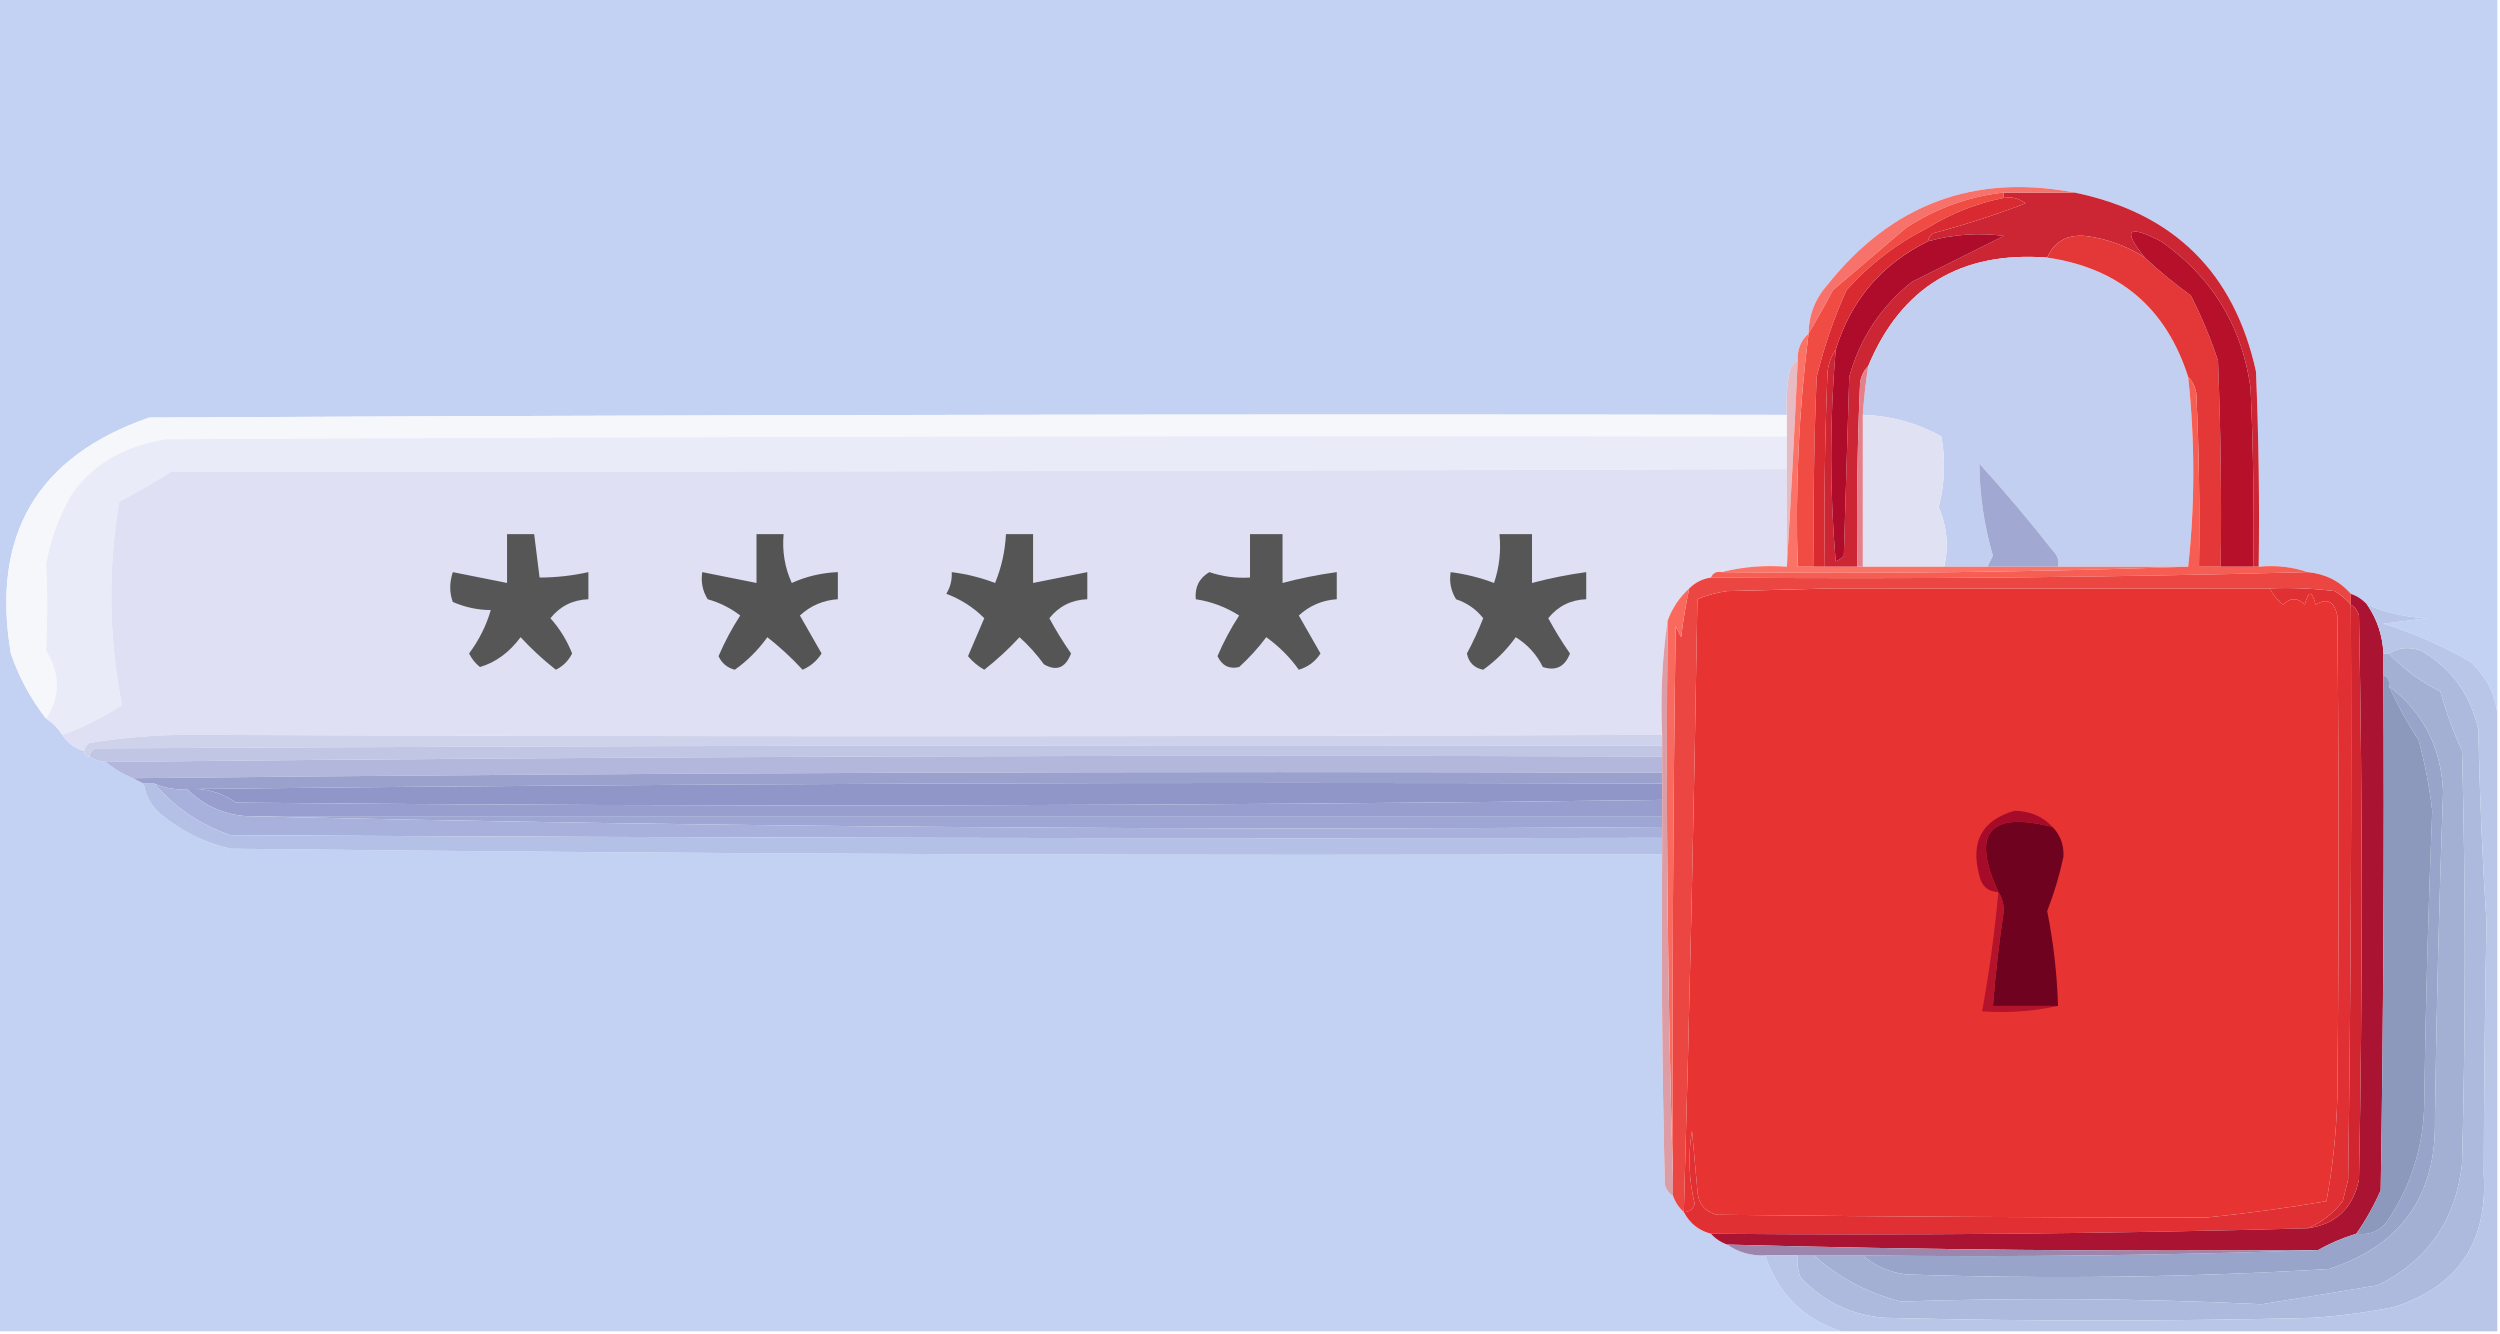 <?xml version="1.0" encoding="UTF-8"?>
<!DOCTYPE svg PUBLIC "-//W3C//DTD SVG 1.1//EN" "http://www.w3.org/Graphics/SVG/1.1/DTD/svg11.dtd">
<svg xmlns="http://www.w3.org/2000/svg" version="1.1" width="461px" height="246px" style="shape-rendering:geometricPrecision; text-rendering:geometricPrecision; image-rendering:optimizeQuality; fill-rule:evenodd; clip-rule:evenodd" xmlns:xlink="http://www.w3.org/1999/xlink">
<g><path style="opacity:1" fill="#c3d1f3" d="M -0.5,-0.5 C 153.167,-0.5 306.833,-0.5 460.5,-0.5C 460.5,43.5 460.5,87.5 460.5,131.5C 460.037,127.826 458.37,124.659 455.5,122C 450.387,119.077 445.054,116.743 439.5,115C 442.167,114.667 444.833,114.333 447.5,114C 443.611,113.821 439.944,112.988 436.5,111.5C 435.71,110.599 434.71,109.932 433.5,109.5C 431.421,107.127 428.754,105.794 425.5,105.5C 422.713,104.523 419.713,104.19 416.5,104.5C 416.667,92.495 416.5,80.495 416,68.5C 411.995,50.245 400.828,39.245 382.5,35.5C 364.01,31.985 348.843,37.651 337,52.5C 334.713,55.072 333.547,58.072 333.5,61.5C 332.069,62.78 331.402,64.447 331.5,66.5C 330.778,66.918 330.278,67.584 330,68.5C 329.503,71.146 329.336,73.813 329.5,76.5C 228.833,76.333 128.166,76.5 27.5,77C 6.818,84.179 -1.682,98.679 2,120.5C 3.518,124.92 5.685,128.92 8.5,132.5C 9.694,133.272 10.694,134.272 11.5,135.5C 12.436,136.974 13.77,137.974 15.5,138.5C 15.5,139.167 15.833,139.5 16.5,139.5C 17.391,140.11 18.391,140.443 19.5,140.5C 20.965,141.737 22.632,142.737 24.5,143.5C 25.167,143.833 25.833,144.167 26.5,144.5C 26.84,146.679 27.84,148.512 29.5,150C 33.307,153.203 37.64,155.37 42.5,156.5C 130.497,157.5 218.497,157.833 306.5,157.5C 306.333,177.836 306.5,198.169 307,218.5C 307.278,219.416 307.778,220.082 308.5,220.5C 308.932,221.71 309.599,222.71 310.5,223.5C 311.585,225.587 313.251,226.92 315.5,227.5C 316.29,228.401 317.29,229.068 318.5,229.5C 320.515,230.924 322.848,231.59 325.5,231.5C 327.862,238.529 332.529,243.195 339.5,245.5C 226.167,245.5 112.833,245.5 -0.5,245.5C -0.5,163.5 -0.5,81.5 -0.5,-0.5 Z"/></g>
<g><path style="opacity:1" fill="#cc2634" d="M 369.5,36.5 C 369.5,36.167 369.5,35.833 369.5,35.5C 373.833,35.5 378.167,35.5 382.5,35.5C 400.828,39.245 411.995,50.245 416,68.5C 416.5,80.495 416.667,92.495 416.5,104.5C 416.167,104.5 415.833,104.5 415.5,104.5C 415.667,93.495 415.5,82.495 415,71.5C 413.384,60.066 407.884,51.066 398.5,44.5C 392.33,41.333 391.33,42.333 395.5,47.5C 392.171,45.34 388.504,44.006 384.5,43.5C 381.136,43.226 378.803,44.559 377.5,47.5C 361.568,46.29 350.568,52.956 344.5,67.5C 343.732,68.263 343.232,69.263 343,70.5C 342.5,81.828 342.333,93.162 342.5,104.5C 340.5,104.5 338.5,104.5 336.5,104.5C 336.333,92.495 336.5,80.495 337,68.5C 337.21,66.942 337.71,65.609 338.5,64.5C 337.396,77.502 337.396,90.502 338.5,103.5C 339.086,103.291 339.586,102.957 340,102.5C 340.333,91.5 340.667,80.5 341,69.5C 342.94,62.461 346.773,56.628 352.5,52C 358.232,49.134 363.899,46.301 369.5,43.5C 364.831,42.877 360.164,43.21 355.5,44.5C 355.611,43.883 355.944,43.383 356.5,43C 362.222,41.484 367.889,39.65 373.5,37.5C 372.311,36.571 370.978,36.238 369.5,36.5 Z"/></g>
<g><path style="opacity:1" fill="#f6726a" d="M 382.5,35.5 C 378.167,35.5 373.833,35.5 369.5,35.5C 363.026,36.232 357.026,38.399 351.5,42C 346.975,45.863 342.475,49.696 338,53.5C 336.529,56.279 335.029,58.945 333.5,61.5C 333.547,58.072 334.713,55.072 337,52.5C 348.843,37.651 364.01,31.985 382.5,35.5 Z"/></g>
<g><path style="opacity:1" fill="#f14c44" d="M 369.5,35.5 C 369.5,35.833 369.5,36.167 369.5,36.5C 364.546,37.473 359.879,39.306 355.5,42C 349.786,44.878 344.786,48.712 340.5,53.5C 338.179,58.629 336.346,63.962 335,69.5C 334.5,81.162 334.333,92.829 334.5,104.5C 333.5,104.5 332.5,104.5 331.5,104.5C 331.037,90.091 331.704,75.758 333.5,61.5C 335.029,58.945 336.529,56.279 338,53.5C 342.475,49.696 346.975,45.863 351.5,42C 357.026,38.399 363.026,36.232 369.5,35.5 Z"/></g>
<g><path style="opacity:1" fill="#c3cff0" d="M 377.5,47.5 C 390.759,49.427 399.425,56.76 403.5,69.5C 404.757,81.314 404.757,92.981 403.5,104.5C 395.5,104.5 387.5,104.5 379.5,104.5C 379.719,103.325 379.386,102.325 378.5,101.5C 374.244,96.068 369.744,90.734 365,85.5C 365.036,91.249 365.869,96.916 367.5,102.5C 367.137,103.183 366.804,103.85 366.5,104.5C 363.833,104.5 361.167,104.5 358.5,104.5C 359.376,100.825 359.042,97.158 357.5,93.5C 358.606,89.223 358.772,84.89 358,80.5C 353.503,78 348.67,76.667 343.5,76.5C 343.704,73.482 344.037,70.482 344.5,67.5C 350.568,52.956 361.568,46.29 377.5,47.5 Z"/></g>
<g><path style="opacity:1" fill="#e43838" d="M 395.5,47.5 C 398.144,49.969 400.977,52.302 404,54.5C 405.969,58.381 407.636,62.381 409,66.5C 409.5,79.162 409.667,91.829 409.5,104.5C 408.167,104.5 406.833,104.5 405.5,104.5C 405.667,93.828 405.5,83.162 405,72.5C 404.768,71.263 404.268,70.263 403.5,69.5C 399.425,56.76 390.759,49.427 377.5,47.5C 378.803,44.559 381.136,43.226 384.5,43.5C 388.504,44.006 392.171,45.34 395.5,47.5 Z"/></g>
<g><path style="opacity:1" fill="#af0b2b" d="M 338.5,64.5 C 341.288,55.379 346.955,48.713 355.5,44.5C 360.164,43.21 364.831,42.877 369.5,43.5C 363.899,46.301 358.232,49.134 352.5,52C 346.773,56.628 342.94,62.461 341,69.5C 340.667,80.5 340.333,91.5 340,102.5C 339.586,102.957 339.086,103.291 338.5,103.5C 337.396,90.502 337.396,77.502 338.5,64.5 Z"/></g>
<g><path style="opacity:1" fill="#f6f7fb" d="M 329.5,76.5 C 329.5,77.833 329.5,79.167 329.5,80.5C 229.833,80.333 130.166,80.5 30.5,81C 22.666,82.284 16.832,85.784 13,91.5C 10.809,95.437 9.309,99.604 8.5,104C 8.771,109.221 8.771,114.554 8.5,120C 11.133,124.275 11.133,128.442 8.5,132.5C 5.685,128.92 3.518,124.92 2,120.5C -1.682,98.679 6.818,84.179 27.5,77C 128.166,76.5 228.833,76.333 329.5,76.5 Z"/></g>
<g><path style="opacity:1" fill="#b6102b" d="M 415.5,104.5 C 413.5,104.5 411.5,104.5 409.5,104.5C 409.667,91.829 409.5,79.162 409,66.5C 407.636,62.381 405.969,58.381 404,54.5C 400.977,52.302 398.144,49.969 395.5,47.5C 391.33,42.333 392.33,41.333 398.5,44.5C 407.884,51.066 413.384,60.066 415,71.5C 415.5,82.495 415.667,93.495 415.5,104.5 Z"/></g>
<g><path style="opacity:1" fill="#e9ebf8" d="M 329.5,80.5 C 329.5,82.5 329.5,84.5 329.5,86.5C 230.168,86.837 130.835,87.003 31.5,87C 28.415,88.96 25.248,90.793 22,92.5C 19.873,105.091 20.04,117.591 22.5,130C 19.032,132.279 15.365,134.112 11.5,135.5C 10.694,134.272 9.694,133.272 8.5,132.5C 11.133,128.442 11.133,124.275 8.5,120C 8.771,114.554 8.771,109.221 8.5,104C 9.309,99.604 10.809,95.437 13,91.5C 16.832,85.784 22.666,82.284 30.5,81C 130.166,80.5 229.833,80.333 329.5,80.5 Z"/></g>
<g><path style="opacity:1" fill="#e0e2f3" d="M 343.5,76.5 C 348.67,76.667 353.503,78 358,80.5C 358.772,84.89 358.606,89.223 357.5,93.5C 359.042,97.158 359.376,100.825 358.5,104.5C 353.5,104.5 348.5,104.5 343.5,104.5C 343.5,95.167 343.5,85.833 343.5,76.5 Z"/></g>
<g><path style="opacity:1" fill="#d82a30" d="M 369.5,36.5 C 370.978,36.238 372.311,36.571 373.5,37.5C 367.889,39.65 362.222,41.484 356.5,43C 355.944,43.383 355.611,43.883 355.5,44.5C 346.955,48.713 341.288,55.379 338.5,64.5C 337.71,65.609 337.21,66.942 337,68.5C 336.5,80.495 336.333,92.495 336.5,104.5C 335.833,104.5 335.167,104.5 334.5,104.5C 334.333,92.829 334.5,81.162 335,69.5C 336.346,63.962 338.179,58.629 340.5,53.5C 344.786,48.712 349.786,44.878 355.5,42C 359.879,39.306 364.546,37.473 369.5,36.5 Z"/></g>
<g><path style="opacity:1" fill="#dfe0f3" d="M 329.5,86.5 C 329.5,92.5 329.5,98.5 329.5,104.5C 325.298,104.183 321.298,104.517 317.5,105.5C 316.508,105.328 315.842,105.662 315.5,106.5C 313.938,106.733 312.605,107.4 311.5,108.5C 309.674,110.147 308.34,112.147 307.5,114.5C 306.509,121.313 306.175,128.313 306.5,135.5C 214.901,135.847 124.067,135.847 34,135.5C 28.127,135.557 22.293,136.057 16.5,137C 15.944,137.383 15.611,137.883 15.5,138.5C 13.77,137.974 12.436,136.974 11.5,135.5C 15.365,134.112 19.032,132.279 22.5,130C 20.04,117.591 19.873,105.091 22,92.5C 25.248,90.793 28.415,88.96 31.5,87C 130.835,87.003 230.168,86.837 329.5,86.5 Z"/></g>
<g><path style="opacity:1" fill="#e6bbc3" d="M 331.5,66.5 C 330.911,79.316 330.244,91.982 329.5,104.5C 329.5,98.5 329.5,92.5 329.5,86.5C 329.5,84.5 329.5,82.5 329.5,80.5C 329.5,79.167 329.5,77.833 329.5,76.5C 329.336,73.813 329.503,71.146 330,68.5C 330.278,67.584 330.778,66.918 331.5,66.5 Z"/></g>
<g><path style="opacity:1" fill="#a1a8d2" d="M 379.5,104.5 C 375.167,104.5 370.833,104.5 366.5,104.5C 366.804,103.85 367.137,103.183 367.5,102.5C 365.869,96.916 365.036,91.249 365,85.5C 369.744,90.734 374.244,96.068 378.5,101.5C 379.386,102.325 379.719,103.325 379.5,104.5 Z"/></g>
<g><path style="opacity:1" fill="#565657" d="M 93.5,98.5 C 95.167,98.5 96.833,98.5 98.5,98.5C 98.833,101.167 99.167,103.833 99.5,106.5C 102.545,106.492 105.545,106.159 108.5,105.5C 108.5,107.167 108.5,108.833 108.5,110.5C 105.614,110.61 103.28,111.777 101.5,114C 103.212,115.923 104.546,118.089 105.5,120.5C 104.833,121.833 103.833,122.833 102.5,123.5C 100.183,121.684 98.016,119.684 96,117.5C 93.906,120.315 91.406,122.148 88.5,123C 87.643,122.311 86.977,121.478 86.5,120.5C 88.344,118.018 89.677,115.351 90.5,112.5C 88.073,112.477 85.74,111.977 83.5,111C 82.862,109.293 82.862,107.46 83.5,105.5C 86.833,106.167 90.167,106.833 93.5,107.5C 93.5,104.5 93.5,101.5 93.5,98.5 Z"/></g>
<g><path style="opacity:1" fill="#545455" d="M 139.5,98.5 C 141.167,98.5 142.833,98.5 144.5,98.5C 144.211,101.649 144.711,104.649 146,107.5C 148.687,106.287 151.52,105.62 154.5,105.5C 154.5,107.167 154.5,108.833 154.5,110.5C 151.821,110.673 149.487,111.673 147.5,113.5C 148.833,115.833 150.167,118.167 151.5,120.5C 150.653,121.845 149.487,122.845 148,123.5C 145.984,121.316 143.817,119.316 141.5,117.5C 139.833,119.833 137.833,121.833 135.5,123.5C 134.098,123.135 133.098,122.301 132.5,121C 133.615,118.384 134.949,115.884 136.5,113.5C 134.711,112.123 132.711,111.123 130.5,110.5C 129.548,108.955 129.215,107.288 129.5,105.5C 132.833,106.167 136.167,106.833 139.5,107.5C 139.5,104.5 139.5,101.5 139.5,98.5 Z"/></g>
<g><path style="opacity:1" fill="#555556" d="M 185.5,98.5 C 187.167,98.5 188.833,98.5 190.5,98.5C 190.5,101.5 190.5,104.5 190.5,107.5C 193.833,106.833 197.167,106.167 200.5,105.5C 200.5,107.167 200.5,108.833 200.5,110.5C 197.614,110.61 195.28,111.777 193.5,114C 194.701,116.234 196.035,118.401 197.5,120.5C 196.485,123.168 194.818,123.834 192.5,122.5C 191.185,120.684 189.685,119.017 188,117.5C 185.984,119.684 183.817,121.684 181.5,123.5C 180.354,122.855 179.354,122.022 178.5,121C 179.496,118.684 180.496,116.35 181.5,114C 179.527,112.009 177.193,110.509 174.5,109.5C 175.246,108.264 175.579,106.93 175.5,105.5C 178.238,105.851 180.904,106.518 183.5,107.5C 184.678,104.609 185.345,101.609 185.5,98.5 Z"/></g>
<g><path style="opacity:1" fill="#565657" d="M 230.5,98.5 C 232.5,98.5 234.5,98.5 236.5,98.5C 236.5,101.5 236.5,104.5 236.5,107.5C 239.789,106.626 243.123,105.959 246.5,105.5C 246.5,107.167 246.5,108.833 246.5,110.5C 243.821,110.673 241.487,111.673 239.5,113.5C 240.833,115.833 242.167,118.167 243.5,120.5C 242.564,121.974 241.23,122.974 239.5,123.5C 237.861,121.194 235.861,119.194 233.5,117.5C 232.018,119.483 230.351,121.316 228.5,123C 226.704,123.436 225.371,122.769 224.5,121C 225.615,118.384 226.949,115.884 228.5,113.5C 226.029,111.929 223.363,110.929 220.5,110.5C 220.291,108.286 221.124,106.619 223,105.5C 225.434,106.322 227.934,106.656 230.5,106.5C 230.5,103.833 230.5,101.167 230.5,98.5 Z"/></g>
<g><path style="opacity:1" fill="#565657" d="M 276.5,98.5 C 278.5,98.5 280.5,98.5 282.5,98.5C 282.5,101.5 282.5,104.5 282.5,107.5C 285.789,106.626 289.123,105.959 292.5,105.5C 292.5,107.167 292.5,108.833 292.5,110.5C 289.614,110.61 287.28,111.777 285.5,114C 286.701,116.234 288.035,118.401 289.5,120.5C 288.573,122.946 286.906,123.779 284.5,123C 283.359,120.692 281.692,118.859 279.5,117.5C 277.833,119.833 275.833,121.833 273.5,123.5C 271.833,123.167 270.833,122.167 270.5,120.5C 271.618,118.429 272.618,116.262 273.5,114C 272.214,112.351 270.547,111.185 268.5,110.5C 267.548,108.955 267.215,107.288 267.5,105.5C 270.238,105.851 272.904,106.518 275.5,107.5C 276.484,104.572 276.817,101.572 276.5,98.5 Z"/></g>
<g><path style="opacity:1" fill="#e3808c" d="M 344.5,67.5 C 344.037,70.482 343.704,73.482 343.5,76.5C 343.5,85.833 343.5,95.167 343.5,104.5C 343.167,104.5 342.833,104.5 342.5,104.5C 342.333,93.162 342.5,81.828 343,70.5C 343.232,69.263 343.732,68.263 344.5,67.5 Z"/></g>
<g><path style="opacity:1" fill="#fb7367" d="M 333.5,61.5 C 331.704,75.758 331.037,90.091 331.5,104.5C 332.5,104.5 333.5,104.5 334.5,104.5C 335.167,104.5 335.833,104.5 336.5,104.5C 338.5,104.5 340.5,104.5 342.5,104.5C 342.833,104.5 343.167,104.5 343.5,104.5C 348.5,104.5 353.5,104.5 358.5,104.5C 361.167,104.5 363.833,104.5 366.5,104.5C 370.833,104.5 375.167,104.5 379.5,104.5C 387.5,104.5 395.5,104.5 403.5,104.5C 375.005,105.498 346.338,105.831 317.5,105.5C 321.298,104.517 325.298,104.183 329.5,104.5C 330.244,91.982 330.911,79.316 331.5,66.5C 331.402,64.447 332.069,62.78 333.5,61.5 Z"/></g>
<g><path style="opacity:1" fill="#f65d53" d="M 403.5,69.5 C 404.268,70.263 404.768,71.263 405,72.5C 405.5,83.162 405.667,93.828 405.5,104.5C 406.833,104.5 408.167,104.5 409.5,104.5C 411.5,104.5 413.5,104.5 415.5,104.5C 415.833,104.5 416.167,104.5 416.5,104.5C 419.713,104.19 422.713,104.523 425.5,105.5C 388.864,106.481 352.197,106.814 315.5,106.5C 315.842,105.662 316.508,105.328 317.5,105.5C 346.338,105.831 375.005,105.498 403.5,104.5C 404.757,92.981 404.757,81.314 403.5,69.5 Z"/></g>
<g><path style="opacity:1" fill="#e73433" d="M 418.5,108.5 C 419.122,109.627 419.955,110.627 421,111.5C 422.333,110.167 423.667,110.167 425,111.5C 425.667,108.833 426.333,108.833 427,111.5C 429.09,110.209 430.424,110.876 431,113.5C 431.319,142.911 431.319,172.577 431,202.5C 430.818,208.897 430.152,215.23 429,221.5C 421.697,222.754 414.363,223.754 407,224.5C 377.716,224.52 347.55,224.354 316.5,224C 314.277,223.348 313.11,221.848 313,219.5C 312.667,215.833 312.333,212.167 312,208.5C 311.254,213.042 311.421,217.542 312.5,222C 312.164,223.03 311.497,223.53 310.5,223.5C 311.569,185.903 312.402,148.236 313,110.5C 314.734,109.751 316.567,109.251 318.5,109C 325,108.833 331.5,108.667 338,108.5C 364.732,108.539 391.566,108.539 418.5,108.5 Z"/></g>
<g><path style="opacity:1" fill="#e03033" d="M 418.5,108.5 C 422.514,108.334 426.514,108.501 430.5,109C 431.691,109.698 432.691,110.531 433.5,111.5C 433.667,146.835 433.5,182.168 433,217.5C 432.667,218.833 432.333,220.167 432,221.5C 430.22,223.794 428.053,225.461 425.5,226.5C 389.004,227.498 352.337,227.832 315.5,227.5C 313.251,226.92 311.585,225.587 310.5,223.5C 311.497,223.53 312.164,223.03 312.5,222C 311.421,217.542 311.254,213.042 312,208.5C 312.333,212.167 312.667,215.833 313,219.5C 313.11,221.848 314.277,223.348 316.5,224C 347.55,224.354 377.716,224.52 407,224.5C 414.363,223.754 421.697,222.754 429,221.5C 430.152,215.23 430.818,208.897 431,202.5C 431.319,172.577 431.319,142.911 431,113.5C 430.424,110.876 429.09,110.209 427,111.5C 426.333,108.833 425.667,108.833 425,111.5C 423.667,110.167 422.333,110.167 421,111.5C 419.955,110.627 419.122,109.627 418.5,108.5 Z"/></g>
<g><path style="opacity:1" fill="#ab1332" d="M 433.5,109.5 C 434.71,109.932 435.71,110.599 436.5,111.5C 438.353,114.208 439.353,117.208 439.5,120.5C 439.5,121.833 439.5,123.167 439.5,124.5C 439.667,156.168 439.5,187.835 439,219.5C 437.741,222.356 436.241,225.023 434.5,227.5C 431.982,228.264 429.649,229.264 427.5,230.5C 391.142,230.808 354.809,230.474 318.5,229.5C 317.29,229.068 316.29,228.401 315.5,227.5C 352.337,227.832 389.004,227.498 425.5,226.5C 430.732,225.77 433.899,222.77 435,217.5C 435.667,182.833 435.667,148.167 435,113.5C 434.722,112.584 434.222,111.918 433.5,111.5C 433.5,110.833 433.5,110.167 433.5,109.5 Z"/></g>
<g><path style="opacity:1" fill="#98a4c9" d="M 440.5,126.5 C 446.843,131.35 450.176,137.85 450.5,146C 449.781,165.763 449.281,185.93 449,206.5C 449.256,220.496 442.756,229.662 429.5,234C 403.523,235.557 377.523,235.89 351.5,235C 348.401,234.613 345.734,233.446 343.5,231.5C 371.672,231.831 399.672,231.498 427.5,230.5C 429.649,229.264 431.982,228.264 434.5,227.5C 436.722,227.822 438.556,227.155 440,225.5C 444.355,219.134 446.688,212.134 447,204.5C 447.267,185.958 447.767,167.625 448.5,149.5C 447.99,145.095 447.157,140.762 446,136.5C 443.879,133.253 442.046,129.919 440.5,126.5 Z"/></g>
<g><path style="opacity:1" fill="#a3b0d4" d="M 439.5,120.5 C 439.833,120.5 440.167,120.5 440.5,120.5C 443.224,123.385 446.391,125.718 450,127.5C 451.049,131.265 452.382,134.932 454,138.5C 454.667,163.833 454.667,189.167 454,214.5C 452.899,224.889 447.732,232.389 438.5,237C 431.349,238.199 424.182,239.366 417,240.5C 394.848,239.436 372.681,239.269 350.5,240C 344.374,238.44 339.041,235.607 334.5,231.5C 337.5,231.5 340.5,231.5 343.5,231.5C 345.734,233.446 348.401,234.613 351.5,235C 377.523,235.89 403.523,235.557 429.5,234C 442.756,229.662 449.256,220.496 449,206.5C 449.281,185.93 449.781,165.763 450.5,146C 450.176,137.85 446.843,131.35 440.5,126.5C 440.672,125.508 440.338,124.842 439.5,124.5C 439.5,123.167 439.5,121.833 439.5,120.5 Z"/></g>
<g><path style="opacity:1" fill="#8d98bd" d="M 439.5,124.5 C 440.338,124.842 440.672,125.508 440.5,126.5C 442.046,129.919 443.879,133.253 446,136.5C 447.157,140.762 447.99,145.095 448.5,149.5C 447.767,167.625 447.267,185.958 447,204.5C 446.688,212.134 444.355,219.134 440,225.5C 438.556,227.155 436.722,227.822 434.5,227.5C 436.241,225.023 437.741,222.356 439,219.5C 439.5,187.835 439.667,156.168 439.5,124.5 Z"/></g>
<g><path style="opacity:1" fill="#ced2eb" d="M 306.5,135.5 C 306.5,136.167 306.5,136.833 306.5,137.5C 210.166,137.333 113.833,137.5 17.5,138C 16.944,138.383 16.611,138.883 16.5,139.5C 15.833,139.5 15.5,139.167 15.5,138.5C 15.611,137.883 15.944,137.383 16.5,137C 22.293,136.057 28.127,135.557 34,135.5C 124.067,135.847 214.901,135.847 306.5,135.5 Z"/></g>
<g><path style="opacity:1" fill="#c2c6e5" d="M 306.5,137.5 C 306.5,138.167 306.5,138.833 306.5,139.5C 210.665,139.167 114.999,139.501 19.5,140.5C 18.391,140.443 17.391,140.11 16.5,139.5C 16.611,138.883 16.944,138.383 17.5,138C 113.833,137.5 210.166,137.333 306.5,137.5 Z"/></g>
<g><path style="opacity:1" fill="#eb4642" d="M 425.5,105.5 C 428.754,105.794 431.421,107.127 433.5,109.5C 433.5,110.167 433.5,110.833 433.5,111.5C 432.691,110.531 431.691,109.698 430.5,109C 426.514,108.501 422.514,108.334 418.5,108.5C 391.566,108.539 364.732,108.539 338,108.5C 331.5,108.667 325,108.833 318.5,109C 316.567,109.251 314.734,109.751 313,110.5C 312.402,148.236 311.569,185.903 310.5,223.5C 309.599,222.71 308.932,221.71 308.5,220.5C 308.5,219.5 308.5,218.5 308.5,217.5C 308.333,183.498 308.5,149.498 309,115.5C 309.333,116.167 309.667,116.833 310,117.5C 310.363,114.456 310.863,111.456 311.5,108.5C 312.605,107.4 313.938,106.733 315.5,106.5C 352.197,106.814 388.864,106.481 425.5,105.5 Z"/></g>
<g><path style="opacity:1" fill="#b3b7dc" d="M 306.5,139.5 C 306.5,140.5 306.5,141.5 306.5,142.5C 212.332,142.167 118.332,142.501 24.5,143.5C 22.632,142.737 20.965,141.737 19.5,140.5C 114.999,139.501 210.665,139.167 306.5,139.5 Z"/></g>
<g><path style="opacity:1" fill="#9ba1cd" d="M 24.5,143.5 C 118.332,142.501 212.332,142.167 306.5,142.5C 306.5,143.167 306.5,143.833 306.5,144.5C 215.665,144.167 124.998,144.501 34.5,145.5C 32.379,145.675 30.379,145.341 28.5,144.5C 27.833,144.5 27.167,144.5 26.5,144.5C 25.833,144.167 25.167,143.833 24.5,143.5 Z"/></g>
<g><path style="opacity:1" fill="#9196c9" d="M 34.5,145.5 C 124.998,144.501 215.665,144.167 306.5,144.5C 306.5,145.5 306.5,146.5 306.5,147.5C 218.903,148.664 131.237,148.83 43.5,148C 40.794,146.092 37.794,145.259 34.5,145.5 Z"/></g>
<g><path style="opacity:1" fill="#989fcf" d="M 34.5,145.5 C 37.794,145.259 40.794,146.092 43.5,148C 131.237,148.83 218.903,148.664 306.5,147.5C 306.5,148.5 306.5,149.5 306.5,150.5C 219.5,150.5 132.5,150.5 45.5,150.5C 41.206,150.205 37.539,148.538 34.5,145.5 Z"/></g>
<g><path style="opacity:1" fill="#9ea7d4" d="M 45.5,150.5 C 132.5,150.5 219.5,150.5 306.5,150.5C 306.5,151.167 306.5,151.833 306.5,152.5C 219.16,153.164 132.16,152.497 45.5,150.5 Z"/></g>
<g><path style="opacity:1" fill="#6f021e" d="M 378.5,152.5 C 379.939,153.988 380.605,155.822 380.5,158C 379.759,161.463 378.759,164.796 377.5,168C 378.659,173.783 379.325,179.617 379.5,185.5C 375.5,185.5 371.5,185.5 367.5,185.5C 367.96,179.65 368.627,173.817 369.5,168C 369.486,166.615 369.152,165.449 368.5,164.5C 363.463,153.537 366.796,149.537 378.5,152.5 Z"/></g>
<g><path style="opacity:1" fill="#a7b1db" d="M 28.5,144.5 C 30.379,145.341 32.379,145.675 34.5,145.5C 37.539,148.538 41.206,150.205 45.5,150.5C 132.16,152.497 219.16,153.164 306.5,152.5C 306.5,153.167 306.5,153.833 306.5,154.5C 218.499,154.667 130.499,154.5 42.5,154C 36.821,152.019 32.154,148.852 28.5,144.5 Z"/></g>
<g><path style="opacity:1" fill="#b4c0e6" d="M 26.5,144.5 C 27.167,144.5 27.833,144.5 28.5,144.5C 32.154,148.852 36.821,152.019 42.5,154C 130.499,154.5 218.499,154.667 306.5,154.5C 306.5,155.5 306.5,156.5 306.5,157.5C 218.497,157.833 130.497,157.5 42.5,156.5C 37.64,155.37 33.307,153.203 29.5,150C 27.84,148.512 26.84,146.679 26.5,144.5 Z"/></g>
<g><path style="opacity:1" fill="#fa695e" d="M 311.5,108.5 C 310.863,111.456 310.363,114.456 310,117.5C 309.667,116.833 309.333,116.167 309,115.5C 308.5,149.498 308.333,183.498 308.5,217.5C 307.502,183.337 307.168,149.004 307.5,114.5C 308.34,112.147 309.674,110.147 311.5,108.5 Z"/></g>
<g><path style="opacity:1" fill="#a60c2a" d="M 378.5,152.5 C 366.796,149.537 363.463,153.537 368.5,164.5C 366.589,164.426 365.422,163.426 365,161.5C 363.301,155.223 365.467,151.223 371.5,149.5C 374.36,149.555 376.693,150.555 378.5,152.5 Z"/></g>
<g><path style="opacity:1" fill="#d12630" d="M 433.5,111.5 C 434.222,111.918 434.722,112.584 435,113.5C 435.667,148.167 435.667,182.833 435,217.5C 433.899,222.77 430.732,225.77 425.5,226.5C 428.053,225.461 430.22,223.794 432,221.5C 432.333,220.167 432.667,218.833 433,217.5C 433.5,182.168 433.667,146.835 433.5,111.5 Z"/></g>
<g><path style="opacity:1" fill="#dc9da6" d="M 307.5,114.5 C 307.168,149.004 307.502,183.337 308.5,217.5C 308.5,218.5 308.5,219.5 308.5,220.5C 307.778,220.082 307.278,219.416 307,218.5C 306.5,198.169 306.333,177.836 306.5,157.5C 306.5,156.5 306.5,155.5 306.5,154.5C 306.5,153.833 306.5,153.167 306.5,152.5C 306.5,151.833 306.5,151.167 306.5,150.5C 306.5,149.5 306.5,148.5 306.5,147.5C 306.5,146.5 306.5,145.5 306.5,144.5C 306.5,143.833 306.5,143.167 306.5,142.5C 306.5,141.5 306.5,140.5 306.5,139.5C 306.5,138.833 306.5,138.167 306.5,137.5C 306.5,136.833 306.5,136.167 306.5,135.5C 306.175,128.313 306.509,121.313 307.5,114.5 Z"/></g>
<g><path style="opacity:1" fill="#b4132c" d="M 368.5,164.5 C 369.152,165.449 369.486,166.615 369.5,168C 368.627,173.817 367.96,179.65 367.5,185.5C 371.5,185.5 375.5,185.5 379.5,185.5C 375.03,186.486 370.363,186.819 365.5,186.5C 366.817,179.225 367.817,171.891 368.5,164.5 Z"/></g>
<g><path style="opacity:1" fill="#adbadd" d="M 331.5,231.5 C 332.5,231.5 333.5,231.5 334.5,231.5C 339.041,235.607 344.374,238.44 350.5,240C 372.681,239.269 394.848,239.436 417,240.5C 424.182,239.366 431.349,238.199 438.5,237C 447.732,232.389 452.899,224.889 454,214.5C 454.667,189.167 454.667,163.833 454,138.5C 452.382,134.932 451.049,131.265 450,127.5C 446.391,125.718 443.224,123.385 440.5,120.5C 442.288,119.378 444.288,119.211 446.5,120C 452.053,123.244 455.553,128.078 457,134.5C 457.24,146.35 457.74,158.183 458.5,170C 458.215,185.362 458.048,200.862 458,216.5C 458.755,229.049 453.255,237.216 441.5,241C 436.547,241.995 431.547,242.662 426.5,243C 400.167,243.667 373.833,243.667 347.5,243C 341.328,242.497 336.162,239.997 332,235.5C 331.51,234.207 331.343,232.873 331.5,231.5 Z"/></g>
<g><path style="opacity:1" fill="#9d86ad" d="M 318.5,229.5 C 354.809,230.474 391.142,230.808 427.5,230.5C 399.672,231.498 371.672,231.831 343.5,231.5C 340.5,231.5 337.5,231.5 334.5,231.5C 333.5,231.5 332.5,231.5 331.5,231.5C 329.5,231.5 327.5,231.5 325.5,231.5C 322.848,231.59 320.515,230.924 318.5,229.5 Z"/></g>
<g><path style="opacity:1" fill="#b9c6e8" d="M 436.5,111.5 C 439.944,112.988 443.611,113.821 447.5,114C 444.833,114.333 442.167,114.667 439.5,115C 445.054,116.743 450.387,119.077 455.5,122C 458.37,124.659 460.037,127.826 460.5,131.5C 460.5,169.5 460.5,207.5 460.5,245.5C 420.167,245.5 379.833,245.5 339.5,245.5C 332.529,243.195 327.862,238.529 325.5,231.5C 327.5,231.5 329.5,231.5 331.5,231.5C 331.343,232.873 331.51,234.207 332,235.5C 336.162,239.997 341.328,242.497 347.5,243C 373.833,243.667 400.167,243.667 426.5,243C 431.547,242.662 436.547,241.995 441.5,241C 453.255,237.216 458.755,229.049 458,216.5C 458.048,200.862 458.215,185.362 458.5,170C 457.74,158.183 457.24,146.35 457,134.5C 455.553,128.078 452.053,123.244 446.5,120C 444.288,119.211 442.288,119.378 440.5,120.5C 440.167,120.5 439.833,120.5 439.5,120.5C 439.353,117.208 438.353,114.208 436.5,111.5 Z"/></g>
</svg>
